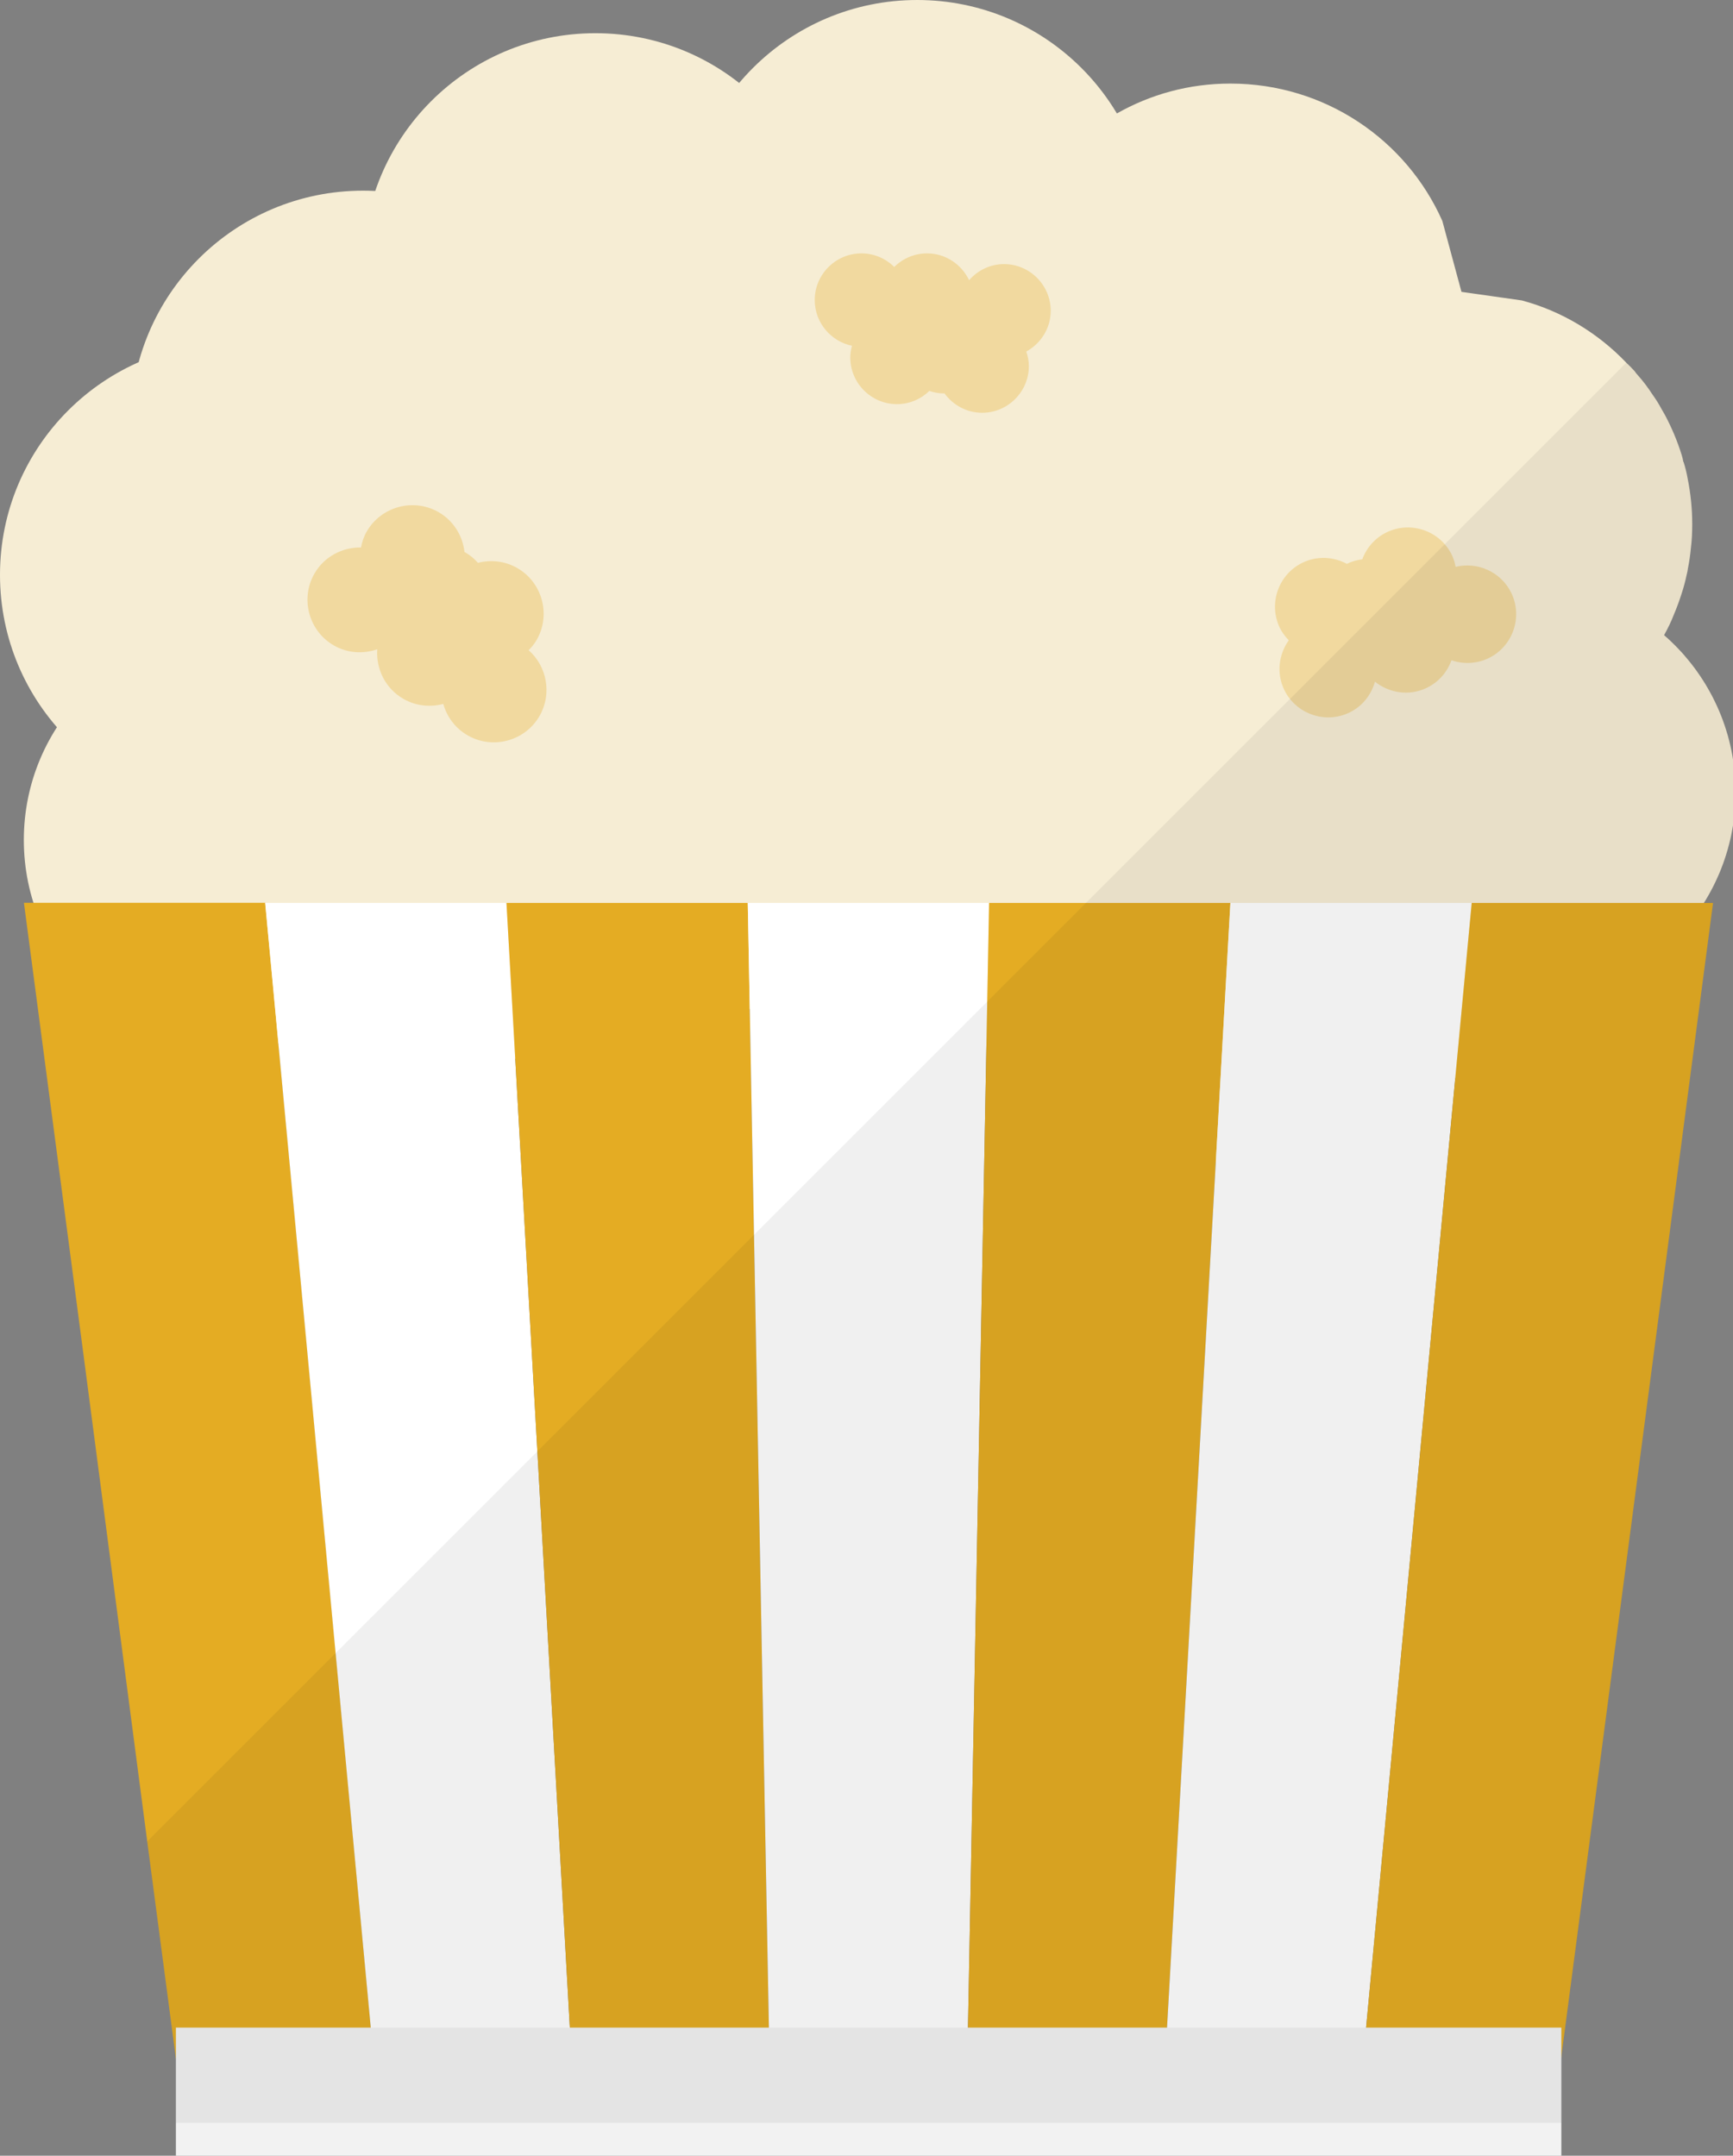 <?xml version="1.0" encoding="UTF-8" standalone="no"?>
<!-- Created with Inkscape (http://www.inkscape.org/) -->

<svg
   width="108.876mm"
   height="135.467mm"
   viewBox="0 0 108.876 135.467"
   version="1.1"
   id="svg1"
   xml:space="preserve"
   inkscape:export-filename="pipoca-icone.svg"
   inkscape:export-xdpi="96"
   inkscape:export-ydpi="96"
   xmlns:inkscape="http://www.inkscape.org/namespaces/inkscape"
   xmlns:sodipodi="http://sodipodi.sourceforge.net/DTD/sodipodi-0.dtd"
   xmlns="http://www.w3.org/2000/svg"
   xmlns:svg="http://www.w3.org/2000/svg"><rect x="0" y="0" width="108.876" height="135.467" fill="#808080" stroke="none"/><sodipodi:namedview
     id="namedview1"
     pagecolor="#ffffff"
     bordercolor="#000000"
     borderopacity="0.25"
     inkscape:showpageshadow="2"
     inkscape:pageopacity="0.0"
     inkscape:pagecheckerboard="0"
     inkscape:deskcolor="#d1d1d1"
     inkscape:document-units="mm" /><defs
     id="defs1" /><g
     inkscape:label="Camada 1"
     inkscape:groupmode="layer"
     id="layer1"
     transform="translate(-50.487,-80.767)"><g
       style="fill:#000000"
       id="g1"
       transform="matrix(0.265,0,0,0.265,50.487,80.767)"><g
         id="SVGRepo_bgCarrier"
         stroke-width="0" /><g
         id="SVGRepo_tracerCarrier"
         stroke-linecap="round"
         stroke-linejoin="round" /><g
         id="SVGRepo_iconCarrier"> <g
   id="g29"> <g
   id="g26"> <g
   id="g25"> <circle
   style="fill:#f6edd4"
   cx="55.093"
   cy="199.192"
   r="49.443"
   id="circle1" /> <circle
   style="fill:#f6edd4"
   cx="77.402"
   cy="153.987"
   r="49.443"
   id="circle2" /> <circle
   style="fill:#f6edd4"
   cx="135.507"
   cy="203.43"
   r="49.443"
   id="circle3" /> <circle
   style="fill:#f6edd4"
   cx="112.303"
   cy="104.536"
   r="49.443"
   id="circle4" /> <circle
   style="fill:#f6edd4"
   cx="211.79"
   cy="203.43"
   r="49.443"
   id="circle5" /> <circle
   style="fill:#f6edd4"
   cx="245.792"
   cy="94.657"
   r="49.443"
   id="circle6" /> <circle
   style="fill:#f6edd4"
   cx="177.279"
   cy="94.657"
   r="49.443"
   id="circle7" /> <circle
   style="fill:#f6edd4"
   cx="196.349"
   cy="144.1"
   r="49.443"
   id="circle8" /> <circle
   style="fill:#f6edd4"
   cx="146.906"
   cy="153.979"
   r="49.443"
   id="circle9" /> <circle
   style="fill:#f6edd4"
   cx="291.698"
   cy="179.415"
   r="49.443"
   id="circle10" /> <circle
   style="fill:#f6edd4"
   cx="346.088"
   cy="206.255"
   r="49.443"
   id="circle11" /> <circle
   style="fill:#f6edd4"
   cx="362.027"
   cy="187.892"
   r="49.443"
   id="circle12" /> <circle
   style="fill:#f6edd4"
   cx="289.511"
   cy="226.032"
   r="49.443"
   id="circle13" /> <path
   style="fill:#f6edd4"
   d="m 401.185,124.304 c 0,1.876 -0.078,3.751 -0.312,5.626 -0.156,1.642 -0.391,3.283 -0.703,4.845 -0.078,0.548 -0.157,1.016 -0.312,1.563 -0.313,1.485 -0.704,2.971 -1.173,4.377 -0.547,1.719 -1.172,3.438 -1.875,5.08 -0.625,1.642 -1.407,3.204 -2.266,4.767 v 0.078 h -0.078 c -3.908,7.267 -9.456,13.52 -16.099,18.209 -9.066,6.641 -20.163,10.549 -32.276,10.549 -1.641,0 -3.283,-0.078 -4.923,-0.312 -6.565,-0.468 -12.816,-2.188 -18.443,-4.923 -2.423,-1.094 -4.689,-2.345 -6.877,-3.829 -0.704,-0.391 -1.407,-0.859 -2.032,-1.484 -2.188,-1.485 -4.22,-3.205 -6.096,-5.003 -9.065,-8.83 -15.083,-20.631 -16.411,-33.838 -0.235,-1.876 -0.312,-3.751 -0.312,-5.705 0,-1.016 0,-2.032 0.156,-3.048 1.485,-28.993 25.555,-52.046 54.939,-52.046 h 0.391 l 14.301,2.032 c 9.612,2.578 18.131,7.815 24.773,14.769 0.469,0.469 0.938,0.861 1.328,1.329 0.391,0.39 0.703,0.703 0.938,1.094 0.156,0.156 0.313,0.391 0.469,0.547 1.329,1.485 2.423,2.97 3.439,4.532 0.782,1.095 1.485,2.188 2.11,3.361 0.313,0.547 0.625,1.094 0.938,1.642 1.563,2.969 2.891,6.095 3.907,9.378 0.157,0.547 0.313,1.093 0.391,1.641 0,0 0.078,0 0.078,0.078 0.391,1.251 0.704,2.501 0.938,3.829 0.702,3.515 1.092,7.111 1.092,10.862 z"
   id="path13" /> <path
   style="fill:#f6edd4"
   d="m 346.794,74.914 c 0,26.102 -18.208,47.983 -42.591,53.609 -3.985,1.017 -8.206,1.485 -12.504,1.485 h -0.391 c -3.439,0 -6.799,-0.39 -10.003,-1.016 -7.815,-1.484 -15.004,-4.61 -21.178,-8.986 -6.408,-4.455 -11.801,-10.238 -15.708,-16.959 -0.938,-1.407 -1.719,-2.892 -2.423,-4.454 -3.439,-7.191 -5.392,-15.24 -5.392,-23.679 0,-10.941 3.204,-21.101 8.753,-29.697 4.767,-7.58 11.488,-13.911 19.381,-18.287 7.971,-4.531 17.115,-7.111 26.961,-7.111 22.429,0 41.732,13.363 50.25,32.588 l 4.533,16.803 c 0.233,1.875 0.312,3.75 0.312,5.704 z"
   id="path14" /> <circle
   style="fill:#f6edd4"
   cx="55.093"
   cy="136.321"
   r="55.093"
   id="circle14" /> <circle
   style="fill:#f6edd4"
   cx="86.064"
   cy="100.308"
   r="55.093"
   id="circle15" /> <circle
   style="fill:#f6edd4"
   cx="141.158"
   cy="62.967"
   r="55.093"
   id="circle16" /> <circle
   style="fill:#f6edd4"
   cx="217.441"
   cy="55.093"
   r="55.093"
   id="circle17" /> <circle
   style="fill:#f6edd4"
   cx="273.736"
   cy="167.504"
   r="49.443"
   id="circle18" /> <g
   id="g24"> <polygon
   style="fill:#e4ac23"
   points="66.005,247.388 68.349,272.24 79.603,391.963 87.809,479.646 88.59,488.164 41.701,488.164 34.902,436.664 19.741,320.848 5.674,214.096 62.879,214.096 "
   id="polygon18" /> <polygon
   style="fill:#ffffff"
   points="62.86,214.121 120.07,214.121 135.507,488.161 88.589,488.161 "
   id="polygon19" /> <polygon
   style="fill:#e4ac23"
   points="120.07,214.121 177.279,214.121 182.425,488.161 135.507,488.161 "
   id="polygon20" /> <polygon
   style="fill:#ffffff"
   points="177.279,214.121 234.489,214.121 229.343,488.161 182.425,488.161 "
   id="polygon21" /> <polygon
   style="fill:#e4ac23"
   points="234.489,214.121 291.698,214.121 276.261,488.161 229.343,488.161 "
   id="polygon22" /> <polygon
   style="fill:#ffffff"
   points="291.698,214.121 348.908,214.121 323.179,488.161 276.261,488.161 "
   id="polygon23" /> <polygon
   style="fill:#e4ac23"
   points="348.908,214.121 406.117,214.121 370.097,488.161 323.179,488.161 "
   id="polygon24" /> </g> <rect
   x="41.701"
   y="480.818"
   style="fill:#f2f2f2"
   width="328.459"
   height="31.182"
   id="rect24" /> </g> </g> <path
   style="opacity:0.3;fill:#e4ac23"
   d="m 249.102,73.698 c 0,-6.089 -4.982,-11.07 -11.071,-11.07 -3.305,0 -6.248,1.497 -8.281,3.812 -1.783,-3.738 -5.572,-6.355 -9.969,-6.355 -3.026,0 -5.776,1.234 -7.779,3.219 -2.004,-1.985 -4.753,-3.219 -7.779,-3.219 -6.089,0 -11.071,4.982 -11.071,11.07 0,5.32 3.803,9.792 8.825,10.838 -0.234,0.893 -0.398,1.812 -0.398,2.775 0,6.089 4.982,11.07 11.071,11.07 2.978,0 5.68,-1.204 7.675,-3.134 1.077,0.352 2.204,0.592 3.395,0.592 0.064,0 0.124,-0.018 0.188,-0.019 2.017,2.776 5.264,4.607 8.937,4.607 6.089,0 11.071,-4.981 11.071,-11.07 0,-1.211 -0.246,-2.358 -0.609,-3.451 3.43,-1.887 5.795,-5.494 5.795,-9.665 z"
   id="path26" /> <path
   style="opacity:0.3;fill:#e4ac23"
   d="m 304.453,163.564 c 2.755,5.736 9.702,8.175 15.438,5.42 3.113,-1.495 5.209,-4.237 6.077,-7.339 3.371,2.715 8.125,3.466 12.267,1.477 2.851,-1.369 4.883,-3.776 5.872,-6.552 2.786,0.963 5.934,0.882 8.785,-0.487 5.736,-2.755 8.175,-9.702 5.421,-15.438 -2.407,-5.012 -8.014,-7.504 -13.218,-6.217 -0.183,-0.947 -0.445,-1.887 -0.881,-2.795 -2.755,-5.736 -9.702,-8.175 -15.438,-5.42 -2.805,1.347 -4.807,3.704 -5.813,6.425 -1.174,0.156 -2.344,0.44 -3.466,0.979 -0.06,0.029 -0.109,0.073 -0.169,0.103 -3.156,-1.702 -7.044,-1.958 -10.504,-0.296 -5.736,2.755 -8.176,9.702 -5.421,15.438 0.548,1.141 1.298,2.11 2.135,2.976 -2.376,3.328 -2.972,7.796 -1.085,11.726 z"
   id="path27" /> <path
   style="opacity:0.3;fill:#e4ac23"
   d="m 74.517,136.069 c -3.392,5.968 -1.284,13.626 4.684,17.018 3.239,1.841 6.958,2.014 10.241,0.877 -0.335,4.657 1.921,9.333 6.231,11.783 2.966,1.686 6.349,2.008 9.418,1.178 0.858,3.062 2.865,5.803 5.831,7.489 5.968,3.392 13.627,1.285 17.019,-4.683 2.964,-5.214 1.728,-11.717 -2.612,-15.539 0.727,-0.744 1.4,-1.554 1.937,-2.498 3.392,-5.968 1.284,-13.626 -4.683,-17.019 -2.919,-1.659 -6.238,-1.984 -9.269,-1.204 -0.86,-0.945 -1.831,-1.808 -2.998,-2.471 -0.063,-0.036 -0.132,-0.052 -0.195,-0.086 -0.43,-3.844 -2.593,-7.448 -6.193,-9.494 -5.968,-3.392 -13.626,-1.285 -17.018,4.682 -0.675,1.187 -1.073,2.448 -1.326,3.722 -4.415,-0.061 -8.743,2.157 -11.067,6.245 z"
   id="path28" /> <path
   style="opacity:0.06;fill:#040000"
   d="m 41.701,488.165 v 5.001 10.237 H 51.939 370.16 V 487.93 l 35.949,-273.833 h -2.188 c 1.25,-1.954 2.345,-4.064 3.36,-6.252 0.313,-0.782 0.625,-1.563 0.938,-2.344 0.86,-2.266 1.641,-4.611 2.11,-7.112 0.234,-0.86 0.391,-1.719 0.469,-2.579 0.156,-0.391 0.235,-0.86 0.235,-1.25 0,-0.156 0.078,-0.391 0.078,-0.547 0.078,-0.703 0.156,-1.407 0.234,-2.032 0,-0.078 0,-0.235 0,-0.313 0.078,-1.25 0.156,-2.501 0.156,-3.751 0,-1.407 -0.078,-2.735 -0.156,-4.142 -0.078,-0.469 -0.078,-0.938 -0.156,-1.407 -0.078,-1.094 -0.234,-2.188 -0.547,-3.282 0,-0.469 -0.156,-0.86 -0.234,-1.328 -0.234,-1.172 -0.469,-2.345 -0.938,-3.517 0,-0.078 0,-0.156 0,-0.234 -0.078,-0.234 -0.078,-0.547 -0.234,-0.782 0,-0.156 -0.078,-0.234 -0.156,-0.391 -0.234,-0.938 -0.547,-1.797 -0.938,-2.657 -0.234,-0.703 -0.469,-1.407 -0.86,-2.11 0,-0.078 0,-0.078 -0.078,-0.156 -0.313,-0.86 -0.703,-1.719 -1.172,-2.501 -0.625,-1.25 -1.25,-2.423 -2.032,-3.595 -0.625,-1.016 -1.25,-2.032 -2.032,-2.97 -0.234,-0.391 -0.547,-0.782 -0.86,-1.172 -0.703,-1.016 -1.485,-1.954 -2.423,-2.813 -0.234,-0.391 -0.547,-0.703 -0.86,-1.016 l -0.078,-0.078 c -0.781,-0.86 -1.485,-1.563 -2.345,-2.266 -0.234,-0.313 -0.547,-0.625 -0.86,-0.86 v -0.078 c 0.86,-1.563 1.641,-3.126 2.266,-4.767 0.703,-1.641 1.328,-3.36 1.875,-5.08 0.469,-1.407 0.86,-2.892 1.172,-4.376 0.156,-0.547 0.234,-1.016 0.313,-1.563 0.313,-1.563 0.547,-3.204 0.703,-4.845 0.234,-1.876 0.313,-3.751 0.313,-5.627 0,-3.751 -0.391,-7.346 -1.094,-10.863 -0.234,-1.328 -0.547,-2.579 -0.938,-3.829 0,-0.078 -0.078,-0.078 -0.078,-0.078 -0.078,-0.547 -0.234,-1.094 -0.391,-1.641 -1.016,-3.282 -2.344,-6.408 -3.907,-9.378 -0.313,-0.547 -0.625,-1.094 -0.938,-1.641 -0.625,-1.172 -1.328,-2.266 -2.11,-3.36 -1.016,-1.563 -2.11,-3.048 -3.438,-4.533 -0.156,-0.156 -0.313,-0.391 -0.469,-0.547 -0.625,-0.86 -1.407,-1.641 -2.188,-2.501 l -0.078,0.078 -5.001,5.002 -53.688,53.688 -6.486,6.486 -12.66,12.66 -12.973,12.973 -34.151,34.151 -3.126,3.126 -0.469,0.469 -16.724,16.724 -6.252,6.252 -14.692,14.692 -40.559,40.559 -51.344,51.344 -47.827,47.827 -44.701,44.701 z"
   id="path29" /> </g> </g></g></g></svg>
